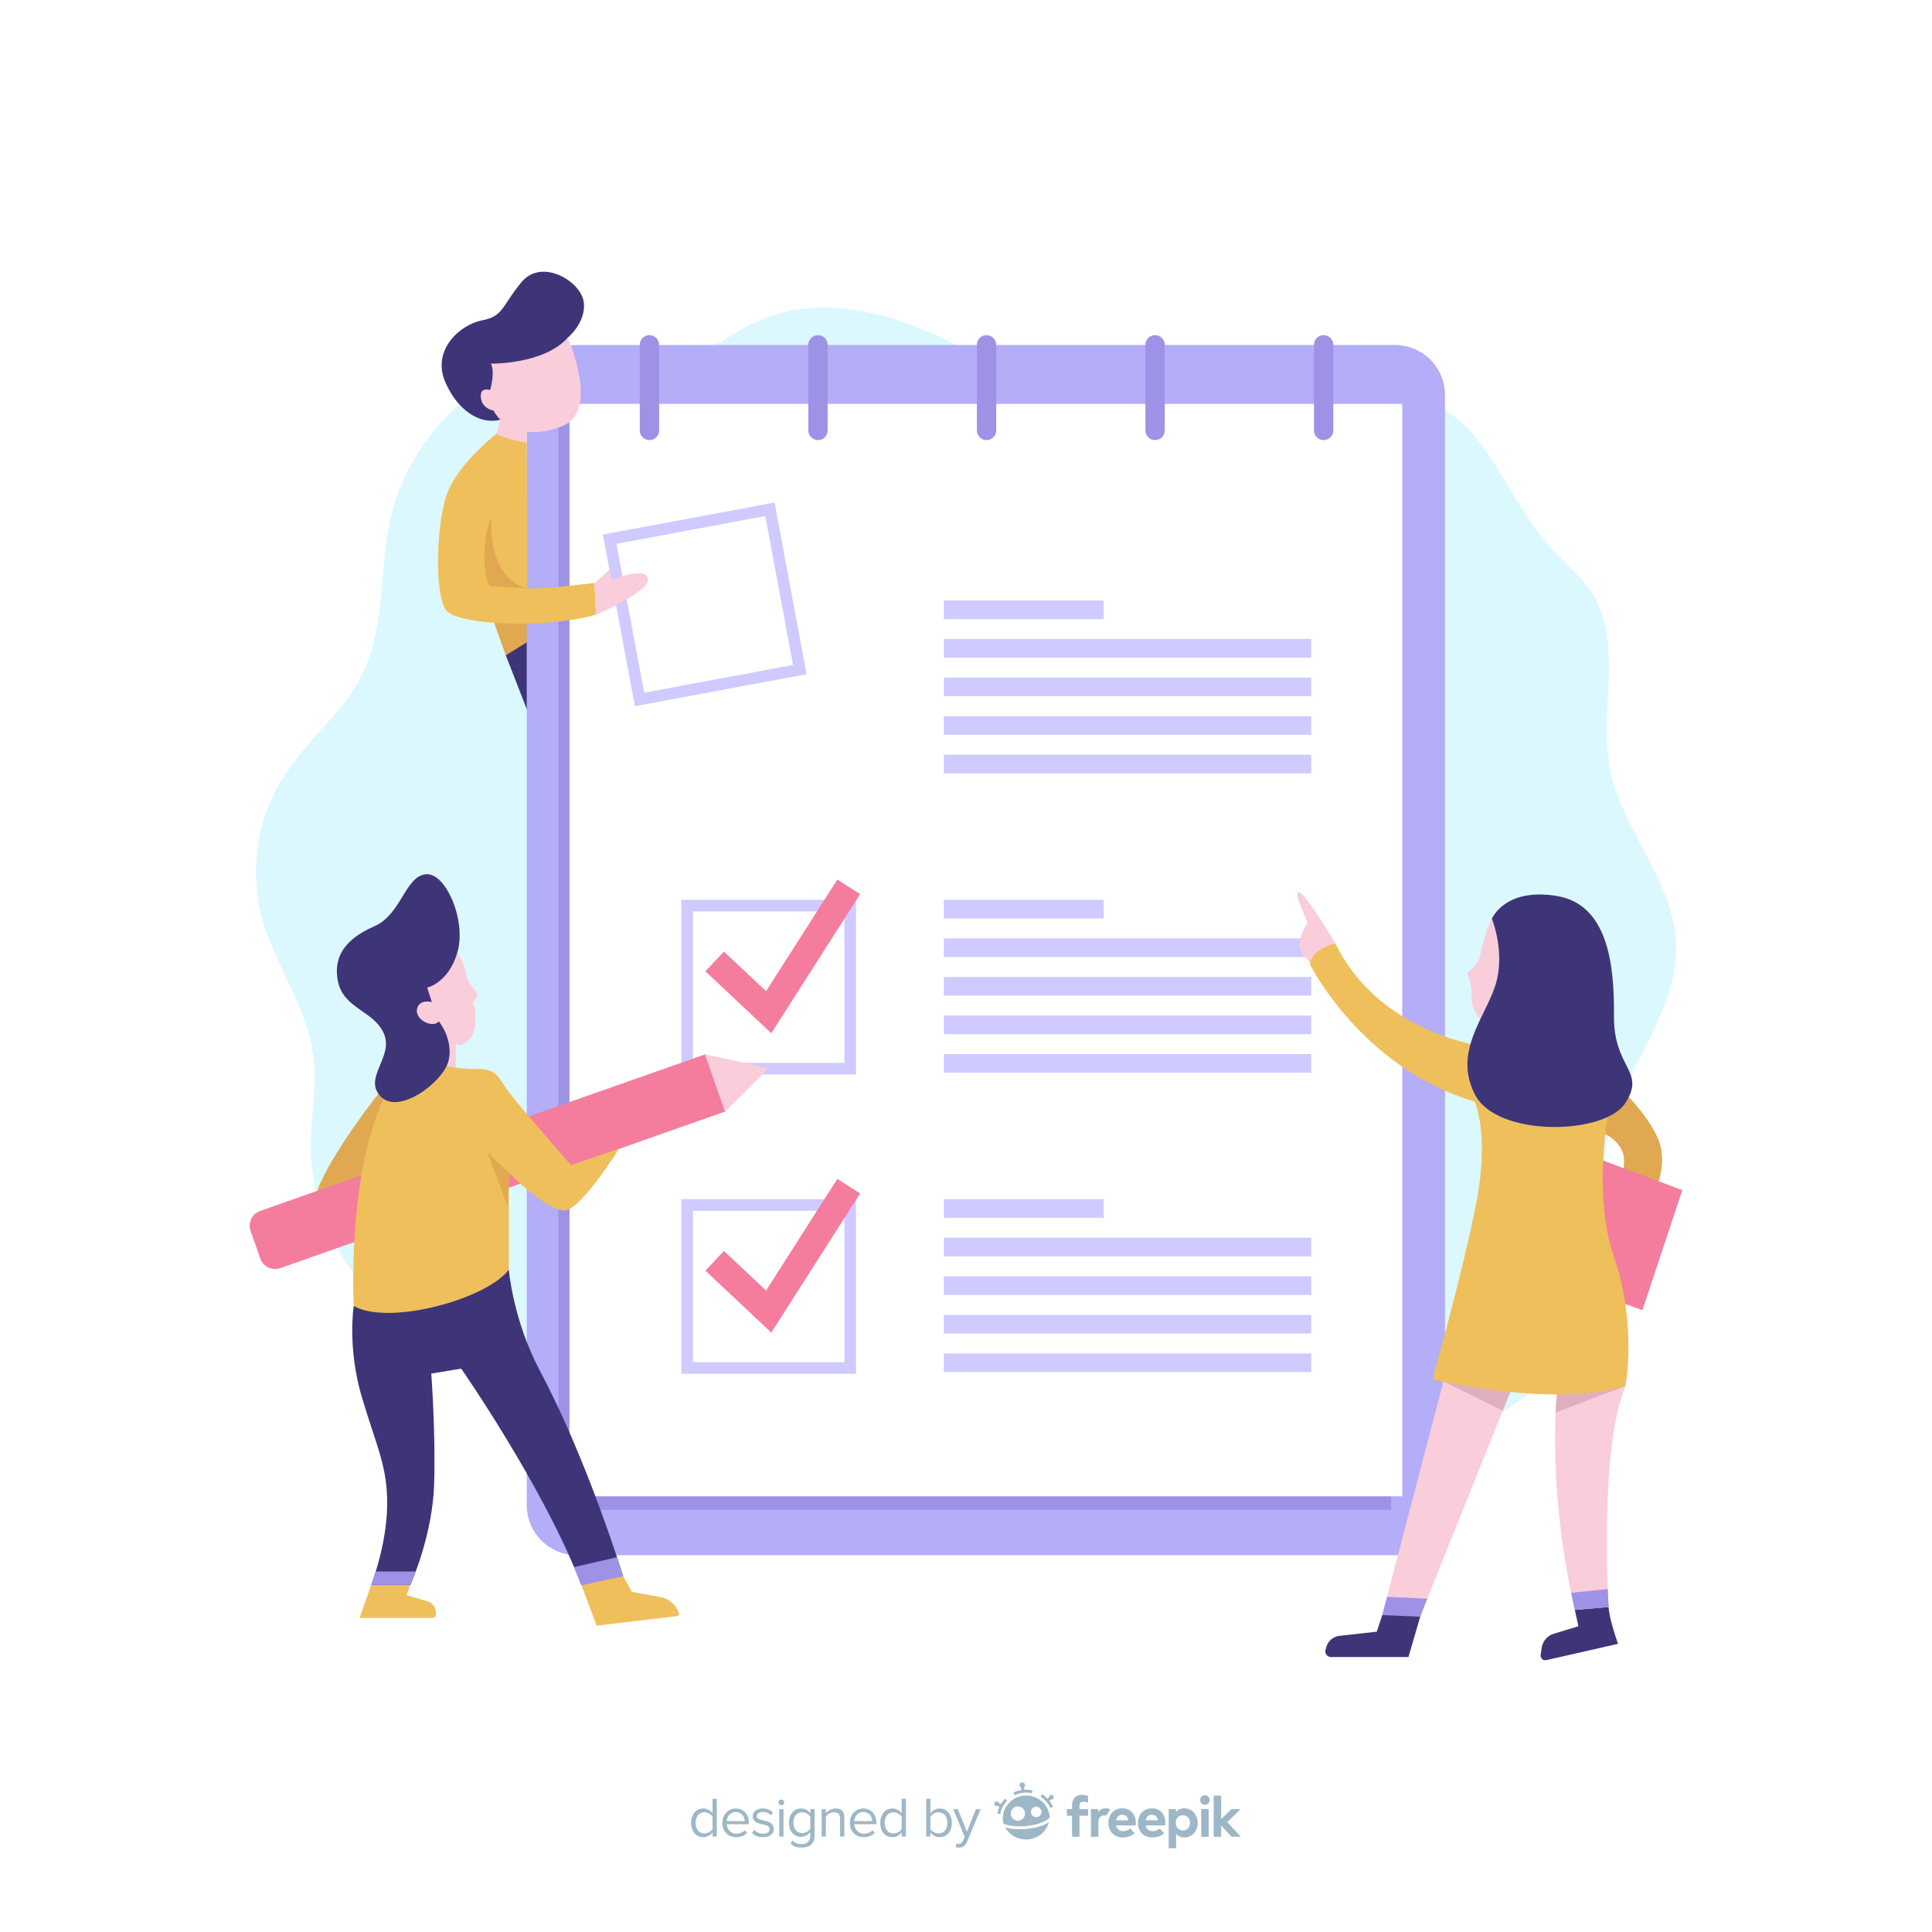 <?xml version="1.0" encoding="utf-8"?>
<!-- Generator: Adobe Illustrator 27.5.0, SVG Export Plug-In . SVG Version: 6.00 Build 0)  -->
<svg version="1.1" xmlns="http://www.w3.org/2000/svg" xmlns:xlink="http://www.w3.org/1999/xlink" x="0px" y="0px"
	 viewBox="0 0 500 500" style="enable-background:new 0 0 500 500;" xml:space="preserve">
<g id="BACKGROUND">
	<rect style="fill:#FFFFFF;" width="500" height="500"/>
</g>
<g id="OBJECTS">
	<path style="fill:#DCF8FF;" d="M433.61,248.492c1.889-19.026-14.361-32.946-17.177-50.913c-1.517-9.681,0.431-19.477-0.15-29.199
		c-0.249-4.164-0.981-8.336-2.734-12.148c-1.948-4.236-5.151-7.434-8.486-10.603c-6.24-5.929-10.617-12.908-15.017-20.238
		c-3.811-6.347-7.788-12.982-13.684-17.632c-15.643-12.335-33.211-0.267-48.89,5.183c-21.655,7.527-42.507-2.614-61.123-13.276
		c-17.014-9.745-35.553-21.135-55.974-19.975c-4.625,0.263-9.197,1.25-13.473,3.043c-3.857,1.618-7.333,3.931-10.911,6.065
		c-0.151-0.112-0.352-0.143-0.561,0.002c-5.106,3.552-9.992,4.693-16.096,3.53c-4.398-0.838-8.641-2.276-13.146-2.476
		c-2.884-0.128-5.809,0.148-8.624,0.839c-13.091,2.271-25.219,9.27-34.013,19.305c-5.349,6.103-9.451,13.309-11.702,21.12
		c-2.798,9.709-2.519,19.935-4.106,29.847c-0.834,5.208-2.192,10.368-4.733,15.023c-2.511,4.599-5.993,8.555-9.491,12.419
		c-6.352,7.019-12.241,13.996-15.131,23.189c-2.756,8.77-2.878,18.294-0.265,27.11c2.807,9.472,8.288,17.871,11.318,27.257
		c1.756,5.441,2.27,10.903,1.886,16.596c-0.369,5.473-1.149,10.898-0.854,16.396c0.53,9.841,3.668,19.491,9.052,27.746
		c10.527,16.139,28.155,26.735,44.047,36.904c8.796,5.628,17.969,10.876,27.958,14.075c8.74,2.799,17.923,3.759,27.072,3.45
		c18.357-0.62,36.163-5.844,53.988-9.781c18.138-4.006,37.384-7.083,55.534-1.456c9.987,3.096,18.711,9.329,28.903,11.849
		c9.115,2.254,18.658,1.814,27.739-0.381c9.504-2.297,18.523-6.408,26.916-11.372c8.215-4.859,16.27-10.504,23.042-17.265
		c6.155-6.145,11.281-13.696,12.553-22.463c1.559-10.743-2.853-21.288-1.738-32.032C417.4,280.283,431.826,266.456,433.61,248.492z"
		/>
	<g>
		<path style="fill:#3E3578;" d="M132.72,163.357c-0.07,0.144-1.822,6.233-1.822,6.233l8.549,21.948l9.063-16.923l-7.223-18.336
			L132.72,163.357z"/>
		<polygon style="fill:#E0A951;" points="126.079,156.133 130.898,169.59 144.12,161.411 141.855,154.58 		"/>
	</g>
	<g>
		<g>
			<path style="fill:#B4ADF7;" d="M361.011,402.483H149.269c-3.204,0-6.136-1.164-8.396-3.091c-2.785-2.375-4.551-5.91-4.551-9.857
				V102.234c0-4.923,2.748-9.205,6.794-11.395c1.831-0.991,3.927-1.553,6.154-1.553h211.742c3.241,0,6.204,1.191,8.475,3.159
				c2.74,2.374,4.472,5.879,4.472,9.789v287.301c0,3.575-1.449,6.812-3.792,9.155C367.824,401.034,364.587,402.483,361.011,402.483z
				"/>
			<rect x="144.517" y="108.025" style="fill:#9E92E6;" width="215.519" height="282.719"/>
			<rect x="147.381" y="104.525" style="fill:#FFFFFF;" width="215.519" height="282.719"/>
			<g>
				<g>
					<path style="fill:#9E92E6;" d="M168.076,113.899L168.076,113.899c-0.691,0-1.316-0.28-1.769-0.733
						c-0.453-0.453-0.733-1.078-0.733-1.769V89.239c0-0.797,0.373-1.507,0.954-1.966c0.426-0.336,0.964-0.536,1.548-0.536l0,0
						c0.691,0,1.316,0.28,1.769,0.733c0.453,0.453,0.733,1.078,0.733,1.769v22.159c0,0.689-0.278,1.313-0.729,1.765
						C169.396,113.618,168.769,113.899,168.076,113.899z"/>
				</g>
				<g>
					<path style="fill:#9E92E6;" d="M211.696,113.899L211.696,113.899c-0.691,0-1.316-0.28-1.769-0.733
						c-0.453-0.453-0.733-1.078-0.733-1.769V89.239c0-0.797,0.373-1.507,0.954-1.966c0.426-0.336,0.964-0.536,1.548-0.536l0,0
						c0.691,0,1.316,0.28,1.769,0.733s0.733,1.078,0.733,1.769v22.159c0,0.689-0.278,1.313-0.729,1.765
						C213.016,113.618,212.389,113.899,211.696,113.899z"/>
				</g>
				<g>
					<path style="fill:#9E92E6;" d="M255.317,113.899L255.317,113.899c-0.691,0-1.316-0.28-1.769-0.733
						c-0.453-0.453-0.733-1.078-0.733-1.769V89.239c0-0.797,0.373-1.507,0.954-1.966c0.426-0.336,0.964-0.536,1.548-0.536l0,0
						c0.691,0,1.316,0.28,1.769,0.733c0.453,0.453,0.733,1.078,0.733,1.769v22.159c0,0.689-0.279,1.313-0.729,1.765
						C256.637,113.618,256.009,113.899,255.317,113.899z"/>
				</g>
				<g>
					<path style="fill:#9E92E6;" d="M298.937,113.899L298.937,113.899c-0.691,0-1.317-0.28-1.769-0.733
						c-0.453-0.453-0.733-1.078-0.733-1.769V89.239c0-0.797,0.373-1.507,0.954-1.966c0.426-0.336,0.964-0.536,1.548-0.536l0,0
						c0.691,0,1.316,0.28,1.769,0.733c0.453,0.453,0.733,1.078,0.733,1.769v22.159c0,0.689-0.278,1.313-0.729,1.765
						C300.257,113.618,299.63,113.899,298.937,113.899z"/>
				</g>
				<g>
					<path style="fill:#9E92E6;" d="M342.557,113.899L342.557,113.899c-0.691,0-1.316-0.28-1.769-0.733
						c-0.453-0.453-0.733-1.078-0.733-1.769V89.239c0-0.797,0.373-1.507,0.954-1.966c0.426-0.336,0.964-0.536,1.548-0.536l0,0
						c0.691,0,1.316,0.28,1.769,0.733c0.453,0.453,0.733,1.078,0.733,1.769v22.159c0,0.689-0.278,1.313-0.729,1.765
						C343.878,113.618,343.25,113.899,342.557,113.899z"/>
				</g>
			</g>
		</g>
		<g>
			<g>
				<path style="fill:#CFCAFF;" d="M208.736,174.487l-44.429,8.283l-8.283-44.429l44.429-8.283L208.736,174.487z M166.707,179.27
					l38.531-7.183l-7.183-38.531l-38.531,7.183L166.707,179.27z"/>
			</g>
			<g>
				<rect x="244.268" y="155.405" style="fill:#CFCAFF;" width="41.375" height="4.825"/>
				<rect x="244.268" y="165.384" style="fill:#CFCAFF;" width="95.08" height="4.825"/>
				<rect x="244.268" y="175.364" style="fill:#CFCAFF;" width="95.08" height="4.825"/>
				<rect x="244.268" y="185.343" style="fill:#CFCAFF;" width="95.08" height="4.825"/>
				<rect x="244.268" y="195.322" style="fill:#CFCAFF;" width="95.08" height="4.825"/>
			</g>
			<g>
				<g>
					<path style="fill:#CFCAFF;" d="M221.529,278.07h-45.194v-45.194h45.194V278.07z M179.335,275.07h39.194v-39.194h-39.194V275.07
						z"/>
				</g>
				<g>
					<polygon style="fill:#F47D9D;" points="199.611,267.401 182.551,251.373 187.344,246.272 198.253,256.521 216.7,227.632 
						222.599,231.399 					"/>
				</g>
				<g>
					<rect x="244.268" y="232.875" style="fill:#CFCAFF;" width="41.375" height="4.826"/>
					<rect x="244.268" y="242.855" style="fill:#CFCAFF;" width="95.08" height="4.825"/>
					<rect x="244.268" y="252.834" style="fill:#CFCAFF;" width="95.08" height="4.826"/>
					<rect x="244.268" y="262.813" style="fill:#CFCAFF;" width="95.08" height="4.825"/>
					<rect x="244.268" y="272.792" style="fill:#CFCAFF;" width="95.08" height="4.826"/>
				</g>
			</g>
			<g>
				<g>
					<path style="fill:#CFCAFF;" d="M221.529,355.54h-45.194v-45.194h45.194V355.54z M179.335,352.54h39.194v-39.194h-39.194V352.54
						z"/>
				</g>
				<g>
					<polygon style="fill:#F47D9D;" points="199.611,344.871 182.551,328.844 187.344,323.742 198.253,333.991 216.7,305.102 
						222.599,308.87 					"/>
				</g>
				<g>
					<rect x="244.268" y="310.345" style="fill:#CFCAFF;" width="41.375" height="4.825"/>
					<rect x="244.268" y="320.325" style="fill:#CFCAFF;" width="95.08" height="4.825"/>
					<rect x="244.268" y="330.304" style="fill:#CFCAFF;" width="95.08" height="4.825"/>
					<rect x="244.268" y="340.283" style="fill:#CFCAFF;" width="95.08" height="4.825"/>
					<rect x="244.268" y="350.263" style="fill:#CFCAFF;" width="95.08" height="4.825"/>
				</g>
			</g>
		</g>
	</g>
	<g>
		<path style="fill:#F9CDD9;" d="M379.743,350.5c-0.536,0.57-6.049,6.453-6.049,6.453l-15.969,61.035h9.942l25.297-63.012
			l10.341,1.859c0,0-3.672,25.052,4.258,59.821l8.742-0.76c0,0-2.541-40.684,4.357-57.201l-17.356-18.882L379.743,350.5z"/>
		<polygon style="fill:#E0AFBE;" points="373.832,357.639 388.904,365.086 390.849,360.242 383.337,353.05 		"/>
		<path style="fill:#E0AFBE;" d="M402.602,365.556l18.057-6.859l-12.386-3.032l-5.388,5.218
			C402.886,360.882,402.656,364.17,402.602,365.556z"/>
		<path style="fill:#E0A951;" d="M413.486,279.579h3.679c0,0,11.604,10.16,12.826,18.224c1.222,8.064-4.814,16.734-4.814,16.734
			l-8.012-3.209c0,0,4.688-8.94,2.625-13.525c-2.063-4.585-7.909-5.562-7.909-5.562L413.486,279.579z"/>
		<polygon style="fill:#F47D9D;" points="408.099,297.803 435.378,308.004 425.062,339.065 405.8,332.188 		"/>
		<path style="fill:#F9CDD9;" d="M345.447,246.868l0.132-2.724c0,0-7.49-12.698-9.369-13.246c-1.879-0.548,2.405,7.738,2.114,7.985
			c-0.291,0.247-2.8,5.054-1.819,6.901c0.981,1.847,2.589,3.247,2.589,3.247L345.447,246.868z"/>
		<path style="fill:#EFBF5B;" d="M387.605,271.353c0,0-29.621-1.926-42.026-27.21c0,0-6.045,1.34-6.583,5.379
			c0,0,13.202,26.763,42.62,35.57c0,0,3.977,8.203,0.403,26.442c-3.574,18.239-11.298,45.419-11.298,45.419
			s30.853,7.529,49.939,1.743c0,0,3.081-15.816-3.003-33.544s-0.634-41.733-0.634-41.733L387.605,271.353z"/>
		<path style="fill:#F9CDD9;" d="M386.099,237.774c0,0-1.636,2.779-2.744,8.314c-1.108,5.535-4.133,4.811-3.505,6.377
			c0.628,1.566,1.2,3.058,0.955,5.907c-0.245,2.849,4.092,9.171,8.764,10.479s16.231-20.7,16.231-20.7l-6.761-11.358
			L386.099,237.774z"/>
		<path style="fill:#3E3578;" d="M386.099,237.774c0,0,3.645,8.852,0.85,17.379c-2.795,8.527-10.912,17.227-5.183,28.209
			c5.728,10.982,33.534,10.437,38.895,2.077c5.361-8.36-3.106-8.885-2.968-22.535c0.138-13.649-1.721-28.835-14.751-31.018
			C389.442,229.625,386.099,237.774,386.099,237.774z"/>
		<path style="fill:#3E3578;" d="M357.724,417.988l-1.415,4.289l-9.687,1.086c-0.388,0.043-0.761,0.143-1.108,0.292
			c-1.068,0.456-1.901,1.372-2.235,2.525l-0.229,0.792c-0.185,0.637,0.082,1.273,0.58,1.614c0.232,0.159,0.514,0.253,0.823,0.253
			h20.055l3.158-10.85H357.724z"/>
		<path style="fill:#3E3578;" d="M407.562,416.658l0.927,4.212l-6.401,1.952c-0.702,0.215-1.323,0.595-1.824,1.091
			c-0.682,0.675-1.141,1.566-1.277,2.555l-0.256,1.858c-0.073,0.531,0.212,1.004,0.641,1.222c0.234,0.119,0.512,0.162,0.797,0.097
			l18.577-4.224c0,0-2.279-6.282-2.442-9.524L407.562,416.658z"/>
		<polygon style="fill:#9E92E6;" points="357.724,417.988 358.96,413.267 369.377,413.727 367.546,418.401 		"/>
		<path style="fill:#9E92E6;" d="M407.562,416.658c0,0-0.738-3.336-0.963-4.447l9.484-0.968c0,0,0.094,2.226,0.22,4.655
			L407.562,416.658z"/>
	</g>
	<g>
		<path style="fill:#3E3578;" d="M91.538,337.997c0,0-1.691,10.735,2.089,23.511c3.78,12.776,6.782,18.137,6.567,28.429
			c-0.214,10.292-4.127,20.221-4.127,20.221s9.907,0.391,10.121,0c0.214-0.391,5.754-12.808,6.169-26.056
			c0.415-13.248-0.743-28.624-0.743-28.624l7.749-1.272c0,0,21.551,30.953,31.102,56.04l10.799-2.34c0,0-9.181-29.958-21.536-53.142
			c-6.964-13.068-8.052-26.185-8.052-26.185L91.538,337.997z"/>
		<path style="fill:#E0A951;" d="M100.508,279.965c-0.548,0.282-19.059,23.378-19.471,32.534
			c-0.411,9.157,24.349-3.496,24.349-3.496l6.228-17.651L100.508,279.965z"/>
		<g>
			<path style="fill:#F47D9D;" d="M187.669,287.668L72.525,328.193c-0.717,0.251-1.457,0.289-2.151,0.147
				c-1.349-0.277-2.522-1.234-3.011-2.628l-2.512-7.16c-0.486-1.386-0.174-2.858,0.695-3.915c0.454-0.553,1.061-0.993,1.786-1.247
				l115.143-40.526L187.669,287.668z"/>
			<polygon style="fill:#F9CDD9;" points="182.476,272.865 198.932,276.413 187.669,287.668 			"/>
		</g>
		<path style="fill:#F9CDD9;" d="M114.776,241.946c0,0,4.681,4.679,5.618,9.301c0.872,4.299,3.008,4.798,3.106,6.156
			c0.098,1.358-1.488,1.349-0.938,2.563c0.55,1.214,1.099,6.896-1.142,9.118c-2.241,2.222-3.477,1.063-3.477,1.063v6.518
			l-5.408-0.337l-9.465-8.113l0.579-20.732L114.776,241.946z"/>
		<path style="fill:#EFBF5B;" d="M112.379,275.319c0,0,6.162,1.467,11.129,1.348c4.967-0.119,5.499,2.155,7.657,5.258
			c2.158,3.102,16.589,19.603,16.589,19.603l12.419-4.182c0,0-9.354,14.959-13.652,15.857c-4.298,0.898-14.843-9.681-14.843-9.681
			v25.057c-5.532,7.555-30.948,14.612-40.139,9.418c0,0-1.868-35.843,8.823-55.773L112.379,275.319z"/>
		<path style="fill:#3E3578;" d="M96.869,239.724c6.966-3.046,7.888-12.664,13.158-13.455c5.27-0.791,10.703,11.934,8.382,20.065
			c-2.321,8.131-7.855,9.241-7.855,9.241l1.206,3.759c0,0-3.323-0.916-3.845,1.851c-0.522,2.767,4.089,5.007,5.67,3.162
			c0,0,3.756,4.534,2.537,10.041c-1.219,5.507-12.819,14.267-17.56,9.426c-4.741-4.841,3.428-10.243,0.793-16.304
			c-2.635-6.061-10.57-6.396-11.939-13.739C86.047,246.428,90.849,242.357,96.869,239.724z"/>
		<polygon style="fill:#E0A951;" points="131.677,303.522 126.146,298.229 131.457,312.499 		"/>
		<path style="fill:#EFBF5B;" d="M161.264,407.905l2.279,4.073l7.404,1.363c2.24,0.412,4.076,2.017,4.783,4.183l0,0
			c0.108,0.332-0.114,0.68-0.461,0.721l-20.85,2.471l-3.955-10.47L161.264,407.905z"/>
		<polygon style="fill:#9E92E6;" points="150.465,410.245 148.576,405.562 159.745,402.993 161.264,407.905 		"/>
		<path style="fill:#EFBF5B;" d="M106.188,410.158l-0.985,2.662l5.432,1.6c1.085,0.32,1.893,1.232,2.078,2.348l0.14,0.845
			c0.098,0.586-0.355,1.12-0.949,1.12H93.051l3.017-8.576H106.188z"/>
		<polygon style="fill:#9E92E6;" points="96.067,410.158 97.243,406.711 107.593,406.711 106.188,410.158 		"/>
	</g>
	<path style="fill:#3E3578;" d="M146.962,87.369c0,0,4.928-4.069,4.083-9.357c-0.844-5.288-10.864-11.278-16.08-4.994
		c-5.217,6.283-4.6,8.82-10.235,9.897c-5.635,1.077-13.12,7.656-9.464,16.037c3.656,8.382,10.886,12.251,16.835,8.538
		C138.049,103.777,146.962,87.369,146.962,87.369z"/>
	<path style="fill:#F9CDD9;" d="M146.962,87.369c0,0,8.269,18.836-1.225,22.818c-9.494,3.982-15.993,0.015-17.991-3.908
		c0,0-3-0.472-3.303-3.392c-0.304-2.919,2.392-1.941,2.392-1.941s1.371-4.412,0.215-6.835
		C127.049,94.111,140.726,94.35,146.962,87.369z"/>
	<path style="fill:#F9CDD9;" d="M133.373,106.215l-3.856,2.399l-0.999,3.641c0,0,3.086,3.565,7.804,2.429l0.124-2.944
		L133.373,106.215z"/>
	<path style="fill:#EFBF5B;" d="M128.518,112.254c0,0-9.187,7.067-12.451,14.606c-3.264,7.54-3.809,27.738-0.394,31.301
		c3.415,3.562,25.344,4.668,38.59,0.899l-0.431-8.184c0,0-12.911,1.615-17.386,1.4l-0.124-37.593
		C136.322,114.683,129.695,113.369,128.518,112.254z"/>
	<path style="fill:#E0A951;" d="M127.152,133.807c0,0-1.467,2.988-1.739,7.743c-0.272,4.754,0.354,10.188,1.739,10.188
		c1.385,0,9.294,0.539,9.294,0.539S126.446,150.786,127.152,133.807z"/>
	<path style="fill:#F9CDD9;" d="M153.831,150.876l3.929-3.396l0.41,2.667c0,0,9.238-3.796,9.543-0.308
		c0.305,3.488-13.452,9.221-13.452,9.221L153.831,150.876z"/>
</g>
<g id="DESIGNED_BY_FREEPIK">
	<g>
		<g id="XMLID_29_">
			<g id="XMLID_48_">
				<path id="XMLID_56_" style="fill:#9EB7C7;" d="M260.104,465.465c-0.432,0.443-0.803,0.931-1.108,1.453l-0.465-0.241
					c-0.067-0.298-0.349-0.503-0.659-0.466c-0.331,0.039-0.568,0.339-0.529,0.67s0.339,0.568,0.67,0.529
					c0.065-0.008,0.127-0.026,0.184-0.052l0.451,0.234c-0.251,0.554-0.433,1.139-0.539,1.744l0.746,0.132
					c0.23-1.306,0.85-2.507,1.792-3.473L260.104,465.465z"/>
				<path id="XMLID_55_" style="fill:#9EB7C7;" d="M265.592,463.163c-0.171,0-0.341,0.006-0.51,0.017l-0.074-0.626
					c0.188-0.149,0.296-0.389,0.266-0.645c-0.046-0.393-0.402-0.674-0.795-0.628s-0.674,0.402-0.628,0.795
					c0.03,0.254,0.189,0.461,0.405,0.564l0.073,0.624c-0.714,0.116-1.403,0.332-2.06,0.646l0.327,0.684
					c0.934-0.447,1.942-0.673,2.995-0.673c0.496,0,0.993,0.053,1.475,0.158l0.161-0.741
					C266.693,463.222,266.142,463.163,265.592,463.163z"/>
				<path id="XMLID_54_" style="fill:#9EB7C7;" d="M272.194,465.711c0.331-0.04,0.566-0.341,0.525-0.672
					c-0.04-0.331-0.341-0.566-0.672-0.526c-0.309,0.038-0.535,0.304-0.53,0.609l-0.416,0.363c-0.418-0.43-0.89-0.813-1.408-1.139
					l-0.404,0.641c1.134,0.715,2.021,1.726,2.563,2.925l0.691-0.313c-0.251-0.554-0.568-1.072-0.942-1.545l0.402-0.351
					C272.065,465.716,272.129,465.719,272.194,465.711z"/>
				<path id="XMLID_53_" style="fill:#9EB7C7;" d="M265.044,473.372c-0.386,0.023-0.775,0.035-1.157,0.035
					c-0.88,0-1.733-0.061-2.478-0.179c-0.39-0.062-0.846-0.155-1.27-0.292c1.046,1.861,3.069,3.125,5.388,3.125
					c2.855,0,5.262-1.916,5.95-4.504c-0.682,0.449-1.505,0.825-2.459,1.123C267.839,473.047,266.464,473.286,265.044,473.372z"/>
				<path id="XMLID_49_" style="fill:#9EB7C7;" d="M265.592,464.68c-3.352,0-6.08,2.666-6.08,5.943c0,0.426,0.046,0.849,0.137,1.261
					c0.674,0.483,2.706,0.89,5.348,0.731c2.879-0.173,5.297-0.957,6.672-2.159c-0.005-0.195-0.021-0.39-0.045-0.582
					C271.244,466.913,268.65,464.68,265.592,464.68z M263.432,471.194c-1.02,0-1.85-0.83-1.85-1.85c0-1.02,0.83-1.85,1.85-1.85
					c1.02,0,1.85,0.83,1.85,1.85C265.282,470.365,264.452,471.194,263.432,471.194z M268.17,470.286c-0.75,0-1.36-0.61-1.36-1.36
					s0.61-1.361,1.36-1.361c0.75,0,1.361,0.61,1.361,1.361S268.92,470.286,268.17,470.286z"/>
			</g>
			<path id="XMLID_46_" style="fill:#9EB7C7;" d="M281.595,466.547c-0.295-0.116-0.806-0.309-1.382-0.237
				c-0.551,0.069-0.844,0.341-0.844,1.007v0.866h2.228v1.717h-2.228v5.455h-1.932v-5.455h-1.34v-1.717h1.34v-0.888
				c0-1.68,0.896-2.783,2.568-2.783c0.642,0,1.157,0.122,1.59,0.308L281.595,466.547z"/>
			<path id="XMLID_44_" style="fill:#9EB7C7;" d="M286.298,469.879c-0.177-0.03-0.358-0.046-0.526-0.046
				c-0.896,0-1.51,0.548-1.51,1.614v3.908h-1.932v-7.172h1.873v0.785c0.451-0.673,1.14-0.977,2.021-0.977
				c0.414,0,0.848,0.128,1.094,0.337L286.298,469.879z"/>
			<path id="XMLID_41_" style="fill:#9EB7C7;" d="M293.965,471.757c0,0.222-0.015,0.489-0.037,0.651h-5.085
				c0.207,1.036,0.933,1.488,1.843,1.488c0.622,0,1.295-0.252,1.813-0.688l1.132,1.243c-0.814,0.748-1.85,1.088-3.057,1.088
				c-2.198,0-3.723-1.495-3.723-3.753c0-2.258,1.48-3.797,3.627-3.797C292.544,467.99,293.958,469.522,293.965,471.757z
				 M288.851,471.091h3.175c-0.177-0.918-0.733-1.436-1.562-1.436C289.554,469.655,289.021,470.203,288.851,471.091z"/>
			<path id="XMLID_38_" style="fill:#9EB7C7;" d="M301.618,471.757c0,0.222-0.015,0.489-0.037,0.651h-5.085
				c0.207,1.036,0.932,1.488,1.843,1.488c0.622,0,1.295-0.252,1.813-0.688l1.132,1.243c-0.814,0.748-1.85,1.088-3.057,1.088
				c-2.198,0-3.723-1.495-3.723-3.753c0-2.258,1.48-3.797,3.627-3.797C300.197,467.99,301.611,469.522,301.618,471.757z
				 M296.504,471.091h3.175c-0.178-0.918-0.733-1.436-1.562-1.436C297.207,469.655,296.674,470.203,296.504,471.091z"/>
			<path id="XMLID_35_" style="fill:#9EB7C7;" d="M309.964,471.764c0,2.154-1.495,3.775-3.471,3.775
				c-0.962,0-1.643-0.378-2.109-0.933v3.708h-1.924v-10.133h1.887v0.792c0.466-0.585,1.155-0.984,2.139-0.984
				C308.469,467.99,309.964,469.61,309.964,471.764z M304.287,471.764c0,1.132,0.747,1.976,1.843,1.976
				c1.14,0,1.85-0.881,1.85-1.976c0-1.095-0.71-1.976-1.85-1.976C305.035,469.788,304.287,470.632,304.287,471.764z"/>
			<path id="XMLID_32_" style="fill:#9EB7C7;" d="M313.068,465.836c0,0.696-0.54,1.229-1.236,1.229
				c-0.696,0-1.229-0.533-1.229-1.229c0-0.696,0.533-1.243,1.229-1.243C312.527,464.592,313.068,465.14,313.068,465.836z
				 M312.809,475.354h-1.932v-7.172h1.932V475.354z"/>
			<path id="XMLID_30_" style="fill:#9EB7C7;" d="M316.032,470.736l2.702-2.554h2.368l-3.479,3.375l3.501,3.797h-2.376l-2.716-2.901
				v2.901H314.1v-10.658h1.932V470.736z"/>
		</g>
		<g>
			<path style="fill:#9EB7C7;" d="M184.412,475.289v-1.055c-0.527,0.718-1.391,1.23-2.387,1.23c-1.846,0-3.149-1.406-3.149-3.706
				c0-2.256,1.289-3.721,3.149-3.721c0.952,0,1.816,0.469,2.387,1.245v-3.765h1.099v9.77H184.412z M184.412,473.37v-3.208
				c-0.395-0.615-1.245-1.143-2.124-1.143c-1.421,0-2.27,1.172-2.27,2.739c0,1.567,0.85,2.724,2.27,2.724
				C183.168,474.483,184.017,473.986,184.412,473.37z"/>
			<path style="fill:#9EB7C7;" d="M186.932,471.744c0-2.051,1.465-3.706,3.486-3.706c2.139,0,3.398,1.67,3.398,3.794v0.279h-5.727
				c0.088,1.333,1.025,2.446,2.549,2.446c0.805,0,1.626-0.322,2.182-0.894l0.527,0.718c-0.703,0.703-1.655,1.084-2.812,1.084
				C188.44,475.465,186.932,473.956,186.932,471.744z M190.403,468.947c-1.509,0-2.256,1.274-2.314,2.358h4.643
				C192.718,470.25,192.015,468.947,190.403,468.947z"/>
			<path style="fill:#9EB7C7;" d="M194.607,474.351l0.571-0.791c0.469,0.542,1.362,1.011,2.329,1.011c1.084,0,1.67-0.513,1.67-1.216
				c0-1.714-4.38-0.659-4.38-3.281c0-1.098,0.952-2.036,2.636-2.036c1.201,0,2.051,0.454,2.622,1.026l-0.513,0.762
				c-0.424-0.513-1.201-0.894-2.109-0.894c-0.967,0-1.567,0.483-1.567,1.113c0,1.552,4.38,0.527,4.38,3.281
				c0,1.187-0.952,2.138-2.783,2.138C196.306,475.465,195.325,475.113,194.607,474.351z"/>
			<path style="fill:#9EB7C7;" d="M201.477,466.471c0-0.41,0.337-0.747,0.732-0.747c0.41,0,0.747,0.337,0.747,0.747
				c0,0.41-0.337,0.732-0.747,0.732C201.814,467.203,201.477,466.881,201.477,466.471z M201.667,475.289v-7.075h1.099v7.075H201.667
				z"/>
			<path style="fill:#9EB7C7;" d="M204.582,477.105l0.556-0.82c0.586,0.703,1.289,0.967,2.3,0.967c1.172,0,2.27-0.571,2.27-2.124
				v-1.011c-0.513,0.718-1.377,1.26-2.373,1.26c-1.845,0-3.149-1.377-3.149-3.662c0-2.27,1.289-3.677,3.149-3.677
				c0.952,0,1.802,0.469,2.373,1.245v-1.069h1.098v6.87c0,2.344-1.641,3.076-3.369,3.076
				C206.237,478.16,205.417,477.926,204.582,477.105z M209.709,473.253v-3.091c-0.381-0.615-1.23-1.143-2.109-1.143
				c-1.421,0-2.27,1.128-2.27,2.695c0,1.553,0.849,2.695,2.27,2.695C208.478,474.41,209.328,473.868,209.709,473.253z"/>
			<path style="fill:#9EB7C7;" d="M217.413,475.289v-4.629c0-1.245-0.63-1.641-1.582-1.641c-0.865,0-1.685,0.527-2.095,1.099v5.17
				h-1.099v-7.075h1.099v1.025c0.498-0.586,1.464-1.201,2.519-1.201c1.48,0,2.256,0.747,2.256,2.285v4.966H217.413z"/>
			<path style="fill:#9EB7C7;" d="M219.932,471.744c0-2.051,1.465-3.706,3.486-3.706c2.139,0,3.398,1.67,3.398,3.794v0.279h-5.727
				c0.088,1.333,1.025,2.446,2.549,2.446c0.806,0,1.626-0.322,2.183-0.894l0.527,0.718c-0.703,0.703-1.655,1.084-2.812,1.084
				C221.441,475.465,219.932,473.956,219.932,471.744z M223.404,468.947c-1.509,0-2.256,1.274-2.314,2.358h4.643
				C225.718,470.25,225.015,468.947,223.404,468.947z"/>
			<path style="fill:#9EB7C7;" d="M233.35,475.289v-1.055c-0.527,0.718-1.392,1.23-2.388,1.23c-1.846,0-3.149-1.406-3.149-3.706
				c0-2.256,1.289-3.721,3.149-3.721c0.952,0,1.817,0.469,2.388,1.245v-3.765h1.098v9.77H233.35z M233.35,473.37v-3.208
				c-0.396-0.615-1.245-1.143-2.124-1.143c-1.421,0-2.27,1.172-2.27,2.739c0,1.567,0.849,2.724,2.27,2.724
				C232.105,474.483,232.954,473.986,233.35,473.37z"/>
			<path style="fill:#9EB7C7;" d="M239.692,475.289v-9.77h1.098v3.765c0.572-0.776,1.421-1.245,2.388-1.245
				c1.845,0,3.149,1.465,3.149,3.721c0,2.299-1.304,3.706-3.149,3.706c-0.996,0-1.86-0.513-2.388-1.23v1.055H239.692z
				 M242.9,474.483c1.436,0,2.285-1.157,2.285-2.724c0-1.568-0.85-2.739-2.285-2.739c-0.864,0-1.728,0.527-2.109,1.143v3.208
				C241.171,473.986,242.036,474.483,242.9,474.483z"/>
			<path style="fill:#9EB7C7;" d="M247.528,477.061c0.161,0.073,0.425,0.117,0.601,0.117c0.483,0,0.805-0.161,1.055-0.747
				l0.469-1.069l-2.959-7.148h1.187l2.358,5.8l2.344-5.8h1.201l-3.545,8.51c-0.425,1.025-1.143,1.421-2.08,1.435
				c-0.234,0-0.601-0.044-0.805-0.103L247.528,477.061z"/>
		</g>
	</g>
</g>
</svg>
